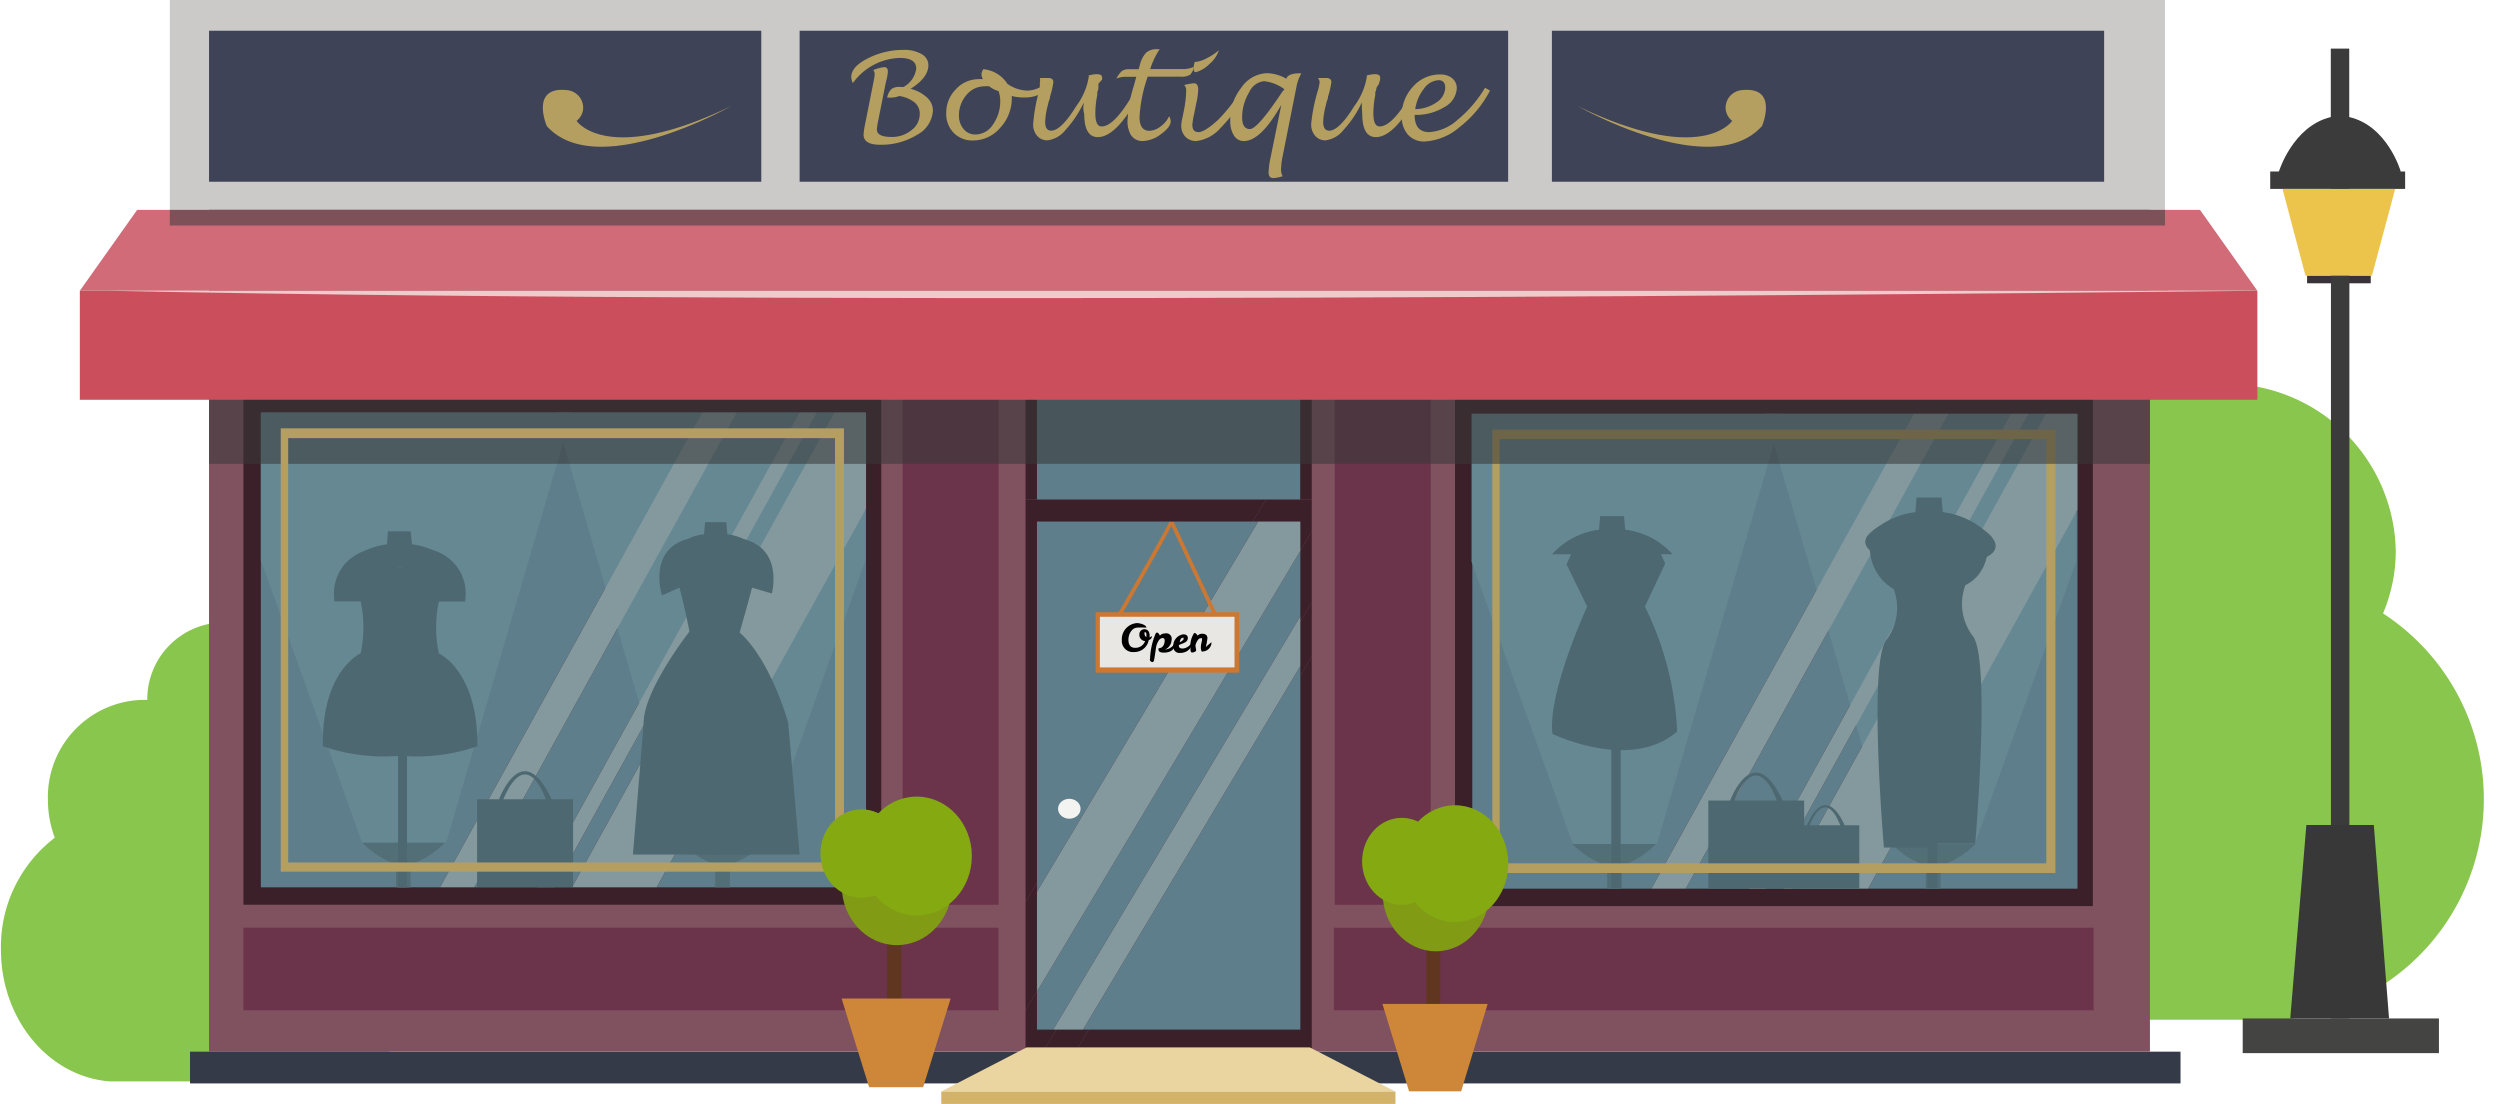 <svg xmlns="http://www.w3.org/2000/svg" viewBox="-0.065 0 170.848 75.44"><title>Depositphotos_93364448_11</title><g data-name="Layer 2"><g data-name="Слой 1"><path d="M14.61 70.09a9.83 9.83 0 0 0 1.45-5.19 8.21 8.21 0 0 0-1.32-5.14c1.05-1.22 1.32-3.28 1.32-5.07a7.3 7.3 0 0 0-.19-1.69A5.25 5.25 0 1 0 10 47.83h-.38a6.64 6.64 0 0 0-6.41 6.85 7.24 7.24 0 0 0 .47 2.57A9.37 9.37 0 0 0 0 64.9c0 4.77 3.27 8.68 7.43 9h19.12v-3.81z" fill="#89c64d"/><path d="M142.62 63.3a15.17 15.17 0 0 1-2.69-8.64c0-3.5.48-6 2.45-8.56-1.95-2-2.45-5.47-2.45-8.45a11 11 0 0 1 .36-2.74c-4.69-.56-8.32-4.22-8.32-8.68 0-4.84 4.28-8.76 9.56-8.76s9.56 3.92 9.56 8.76h.71a11.64 11.64 0 0 1 11.86 11.41 11 11 0 0 1-.87 4.28 15.14 15.14 0 0 1-6.86 27.77h-35.4V63.3z" fill="#89c64d"/><path fill="#353a49" d="M12.92 71.87h136.03v2.17H12.92z"/><path fill="#80515f" d="M14.22 8.05h132.64v63.82H14.22z"/><path fill="#cccac8" d="M11.54 0h136.35v14.34H11.54z"/><path fill="#3e4357" d="M54.58 2.1H103v10.32H54.58z"/><path fill="#3b2029" d="M70.02 25.63h19.56v8.5H70.02z"/><path fill="#3b2029" d="M16.57 26.83h43.59v35H16.57z"/><path fill="#6b344a" d="M61.62 27.2h6.56v34.63h-6.56z"/><path fill="#6b344a" d="M91.15 27.2h6.56v34.63h-6.56z"/><path fill="#5e7e8b" d="M17.76 28.19v32.45H30l17.93-32.45H17.76z"/><path fill="#5e7e8b" d="M55.75 28.19L37.82 60.64h1.2l17.94-32.45h-1.21z"/><path fill="#5e7e8b" d="M50.28 28.19L32.35 60.64h4.29l17.94-32.45h-4.3z"/><path fill="#5e7e8b" d="M59.12 34.76L44.81 60.64h14.31V34.76z"/><path fill="#3b2029" d="M70.02 34.13v27.5l16.43-27.5H70.02z"/><path fill="#3b2029" d="M89.58 71.87v-27l-16.14 27h16.14z"/><path fill="#3b2029" d="M89.58 36.31L70.02 69.04v2.83h1.21l18.35-30.7v-4.86z"/><path fill="#3b2029" d="M89.58 34.13h-3.13l-16.43 27.5v7.41l19.56-32.73v-2.18z"/><path fill="#3b2029" d="M71.23 71.87h2.21l16.14-27v-3.7l-18.35 30.7z"/><path fill="#5e7e8b" d="M70.8 35.64v25.3l15.12-25.3H70.8z"/><path fill="#5e7e8b" d="M88.8 70.36V45.52L73.95 70.36H88.8z"/><path fill="#5e7e8b" d="M88.8 37.65l-18 30.11v2.6h1.11L88.8 42.11v-4.46z"/><path fill="#84999e" d="M88.8 35.64h-2.88L70.8 60.94v6.82l18-30.11v-2.01z"/><path fill="#84999e" d="M71.91 70.36h2.04L88.8 45.52v-3.41L71.91 70.36z"/><path fill="#5e7e8b" d="M70.8 26.55h17.99v7.58H70.8z"/><ellipse cx="73.01" cy="55.27" rx=".77" ry=".68" fill="#f3f4f2"/><path fill="#3b2029" d="M99.37 26.92h43.59v35H99.37z"/><path fill="#5e7e8b" d="M100.55 28.28v32.45h12.24l17.94-32.45h-30.18z"/><path fill="#5e7e8b" d="M138.55 28.28l-17.94 32.45h1.21l17.93-32.45h-1.2z"/><path fill="#5e7e8b" d="M133.08 28.28l-17.94 32.45h4.3l17.93-32.45h-4.29z"/><path fill="#5e7e8b" d="M141.91 34.84L127.6 60.73h14.31V34.84z"/><path d="M109.77 59.17v1.56h1v-1.56a6.34 6.34 0 0 0 2.35-1.5h-5.75a6.34 6.34 0 0 0 2.4 1.5z" fill="#526e77"/><path fill="#658893" d="M107.42 57.67l-6.92-19.29v-10.1h21.26l-8.59 29.39h-5.75z"/><path d="M132.55 59.17v1.56h-1v-1.56a6.34 6.34 0 0 1-2.35-1.5h5.75a6.34 6.34 0 0 1-2.4 1.5z" fill="#526e77"/><path fill="#658893" d="M134.9 57.67l6.92-19.29v-10.1h-21.26l8.59 29.39h5.75z"/><path fill="#84999e" d="M141.91 28.28h-2.16l-17.93 32.45h5.78l14.31-25.89v-6.56z"/><path fill="#84999e" d="M130.73 28.28l-17.94 32.45h2.35l17.94-32.45h-2.35z"/><path fill="#84999e" d="M137.37 28.28l-17.93 32.45h1.17l17.94-32.45h-1.18z"/><path d="M27 59.08v1.56h1v-1.56a6.34 6.34 0 0 0 2.35-1.5h-5.67a6.34 6.34 0 0 0 2.32 1.5z" fill="#526e77"/><path fill="#658893" d="M24.68 57.58l-6.92-19.29v-10.1h21.26l-8.59 29.39h-5.75z"/><path d="M49.81 59.08v1.56h-1v-1.56a6.34 6.34 0 0 1-2.35-1.5h5.75a6.34 6.34 0 0 1-2.4 1.5z" fill="#526e77"/><path fill="#658893" d="M52.16 57.58l6.92-19.29v-10.1H37.82l8.59 29.39h5.75z"/><path fill="#4d6870" d="M27.14 49.67h.61v10.98h-.61z"/><path d="M121.76 54.71c-2-4.31-3.59 0-3.59 0h-1.49v6h6.55v-6zm-.4 0h-2.9c1.54-3.71 2.81-.28 2.9 0z" fill="#4d6870"/><path d="M126 56.4c-1.43-3.1-2.58 0-2.58 0h-1.08v4.33H127V56.4zm-.29 0h-2.11c1.13-2.65 2.02-.2 2.09 0z" fill="#4d6870"/><path d="M28.09 37.2l-.09-.89h-1.55l-.07.89a5 5 0 0 0-3.08 1.6h7.87a5 5 0 0 0-3.08-1.6z" fill="#4d6870"/><path d="M29.93 44.66a8.37 8.37 0 0 1 0-3.55h1.78a3.07 3.07 0 0 0-2.35-3.55 3.39 3.39 0 0 1-2.08 1.24 3.39 3.39 0 0 1-2.08-1.24 3.07 3.07 0 0 0-2.4 3.54h1.78a8.37 8.37 0 0 1 0 3.55S21.9 45.83 22 51a12.8 12.8 0 0 0 5 .67h.56a12.8 12.8 0 0 0 5-.67c.04-5.17-2.63-6.34-2.63-6.34z" fill="#4d6870"/><path fill="#4d6870" d="M131.66 48.7h.67v12.04h-.67z"/><path d="M132.7 35l-.08-1h-1.71l-.08 1a5.46 5.46 0 0 0-3.38 1.75h8.63A5.46 5.46 0 0 0 132.7 35z" fill="#4d6870"/><path d="M128.42 35.94a14.2 14.2 0 0 0 4.67.84c2.55 0-2 2-2 2s-6.01-.95-2.67-2.84z" fill="#4d6870"/><path d="M135.65 36.33s3.24 2.24-4.56 2.44l.91-2.44z" fill="#4d6870"/><path d="M127.75 37a3.27 3.27 0 0 0 1.6 3.26 3.64 3.64 0 0 1-.49 3.46c-1.27 1.47-.18 14.2-.18 14.2H132V38.77s-3.36.04-4.25-1.77z" fill="#4d6870"/><path d="M135.78 36.65s.38 2.38-1.53 3.34a3.64 3.64 0 0 0 .49 3.46c1.27 1.47.18 14.2.18 14.2h-3.32V38.54s3.29-.04 4.18-1.89z" fill="#4d6870"/><path fill="#4d6870" d="M110.05 49.25h.64v11.48h-.64z"/><path d="M111 36.2l-.08-.93h-1.63l-.08.93a5.21 5.21 0 0 0-3.21 1.68h8.24A5.21 5.21 0 0 0 111 36.2z" fill="#4d6870"/><path fill="#4d6870" d="M107.89 36.57l4.46 1.31v-1.31l.64.31.74 1.63-1.38 2.94h-3.95l-1.41-2.88.9-2z"/><path d="M108.4 41.45s-2.72 5.92-2.37 8.7c0 0 5.33 2.61 8.52-.16a21.41 21.41 0 0 0-2.2-8.53c-2.15-4.21-3.95-.01-3.95-.01z" fill="#4d6870"/><path d="M101.92 29.36v30.3h38.48v-30.3zM139.78 59h-37.36V30h37.36z" fill="#b49f60"/><path fill="#84999e" d="M59.12 28.19h-2.16L39.02 60.64h5.79l14.31-25.88v-6.57z"/><path fill="#84999e" d="M47.93 28.19L30 60.64h2.35l17.93-32.45h-2.35z"/><path fill="#84999e" d="M54.58 28.19L36.64 60.64h1.18l17.93-32.45h-1.17z"/><path d="M37.63 54.62c-2-4.31-3.59 0-3.59 0h-1.5v6h6.56v-6zm-.4 0h-2.9c1.58-3.67 2.8-.28 2.9 0z" fill="#4d6870"/><path fill="#4d6870" d="M48.76 48.16h.57v10.25h-.57z"/><path d="M49.64 36.51l-.07-.83h-1.45l-.07.83a3.1 3.1 0 0 0-2.54 1.84l3.34-.35 3.52.35a3.65 3.65 0 0 0-2.73-1.84z" fill="#4d6870"/><path d="M50.48 43.23s.43-1.49.85-3.07l1.35.4s.82-3-1.89-3.71A3.17 3.17 0 0 1 48.85 38a3.17 3.17 0 0 1-1.95-1.16c-2.71.76-1.73 3.85-1.73 3.85l1.2-.53c.42 1.58.68 3 .68 3s-3.13 4-3.13 6.24a12 12 0 0 0 4.68.6h.52a12 12 0 0 0 4.68-.62c-1.43-4.72-3.32-6.15-3.32-6.15z" fill="#4d6870"/><path fill="#4d6870" d="M43.92 49.41h9.88l.78 8.99H43.19l.73-8.99z"/><path fill="#383838" opacity=".56" d="M14.22 26.55h132.64v5.15H14.22z"/><path d="M19.12 29.27v30.3h38.49v-30.3zM57 58.94H19.63v-29H57z" fill="#b49f60"/><path fill="#d16b78" d="M150.28 14.34H9.31l-3.92 5.53H154.2l-3.92-5.53z"/><path fill="#cb4e5c" d="M5.39 19.87H154.2v7.45H5.39z"/><path d="M7.35 19.87H154.2S61.39 21 7.35 19.87z" fill="#efcbcb"/><path fill="#6b344a" d="M16.57 63.4h51.6v5.64h-51.6z"/><path fill="#6b344a" d="M91.09 63.4h51.92v5.64H91.09z"/><path fill="#3d3e3f" opacity=".56" d="M11.54 14.34h136.35v1.07H11.54z"/><path fill="#393239" d="M157.6 18.83h4.35v.53h-4.35z"/><path fill="#3b3b3b" d="M155.08 11.72h9.22v1.19h-9.22z"/><path fill="#444443" d="M153.2 69.6h13.41v2.37H153.2z"/><path d="M164 11.72s-.9-3.12-3.52-3.72V3.32h-1.26V8c-2.62.63-3.56 3.76-3.56 3.76l1 .59 2.57-.32V69.6h1.26V12l2.57.32z" fill="#3b3b3b"/><path fill="#383838" d="M156.45 69.6l1.1-13.22h4.61l1.04 13.22h-6.75z"/><path fill="#ecc44b" d="M157.49 18.84l-1.57-5.93h7.7l-1.59 5.93h-4.54z"/><path d="M76.41 42.32l-.21-.16c1.42-2.46 3.55-6.21 3.64-6.49h.25c0 .18-1.24 2.41-3.68 6.65z" fill="#cc7832"/><path fill="#cc7832" d="M82.89 42.15l-2.97-6.35.22-.14 2.98 6.35-.23.14z"/><path fill="#cc7832" d="M74.81 41.84h9.81v4.13h-9.81z"/><path fill="#e8e7e3" d="M75.1 42.15h9.2v3.46h-9.2z"/><path d="M78.28 42.89h-.08a4.51 4.51 0 0 0-.52 0c-.4 0-.63.45-.63.83s.17.55.45.55a.69.69 0 0 0 .69-.46.42.42 0 0 1-.39-.46.34.34 0 0 1 .35-.35c.24 0 .35.2.35.43v.12c0 .04.1-.07.16-.07a.28.28 0 0 1-.22.26 1 1 0 0 1-1 .82.76.76 0 0 1-.84-.8 1.11 1.11 0 0 1 1.06-1.18c.39.04.62.19.62.31zm0 .64a1.32 1.32 0 0 0 0-.15c0-.06 0-.17-.08-.17s-.05 0-.05.1a.24.24 0 0 0 .12.22z"/><path d="M80 43.73a.76.76 0 0 1-.44.66.84.84 0 0 0 .6-.34c0-.05.07-.08.09-.08s0 0 0 .09a.62.62 0 0 1-.43.49 1.09 1.09 0 0 1-.37.05c-.18 0-.34-.05-.34-.2a.31.31 0 0 1 0-.1c.29 0 .42-.26.42-.55a.15.15 0 0 0-.15-.15.38.38 0 0 0-.29.23 1.13 1.13 0 0 0-.14.35c-.07.42-.14 1-.17 1a.13.13 0 0 1-.09.07c-.07 0-.14-.08-.16-.11a.19.19 0 0 1 0-.14 4.78 4.78 0 0 1 .38-1.7.11.11 0 0 1 .1-.07c.08 0 .16.13.19.21a.44.44 0 0 1 .35-.15.37.37 0 0 1 .45.44z"/><path d="M81.36 44v.09c0 .09-.19.53-.78.53a.41.41 0 0 1-.46-.41.79.79 0 0 1 .69-.86c.2 0 .3.1.3.25 0 .31-.33.35-.61.48v.07c0 .14.15.17.25.17.38-.02.55-.32.61-.32zm-.81-.1c.15-.1.27-.14.27-.25s0-.06-.08-.06-.16.13-.18.29z"/><path d="M82 44.26c0-.27.08-.4.08-.55s0-.09-.12-.09-.29.28-.33.49a2.54 2.54 0 0 0 .05.3c0 .06 0 .12-.22.18h-.06c-.09 0-.11-.1-.11-.26a1.61 1.61 0 0 1 .21-1c0-.05.07-.07.1-.07s.14.1.18.18a.41.41 0 0 1 .31-.13c.23 0 .36.11.36.3a4.7 4.7 0 0 1-.11.61s.33-.31.38-.31 0 0 0 .09a.63.63 0 0 1-.58.52c-.08.07-.14-.09-.14-.26z"/><path fill="#603620" d="M60.55 64.03h.99v4.85h-.99z"/><path fill="#ce8739" d="M61.21 68.24h-3.76l1.88 6.06h3.69l1.88-6.06h-3.69z"/><ellipse cx="61.23" cy="60.53" rx="3.77" ry="4.06" fill="#819b15"/><ellipse cx="62.58" cy="58.5" rx="3.77" ry="4.06" fill="#85aa11"/><ellipse cx="58.81" cy="58.33" rx="2.81" ry="3.02" fill="#85aa11"/><path fill="#603620" d="M97.41 64.46h.95v4.77h-.95z"/><path fill="#ce8739" d="M98.04 68.61h-3.63l1.82 5.97h3.56l1.81-5.97h-3.56z"/><ellipse cx="98.06" cy="61.02" rx="3.64" ry="3.99" fill="#819b15"/><ellipse cx="99.37" cy="59.02" rx="3.64" ry="3.99" fill="#85aa11"/><ellipse cx="95.73" cy="58.86" rx="2.71" ry="2.97" fill="#85aa11"/><path fill="#ead5a0" d="M89.45 71.58H70.09l-5.85 3.02H95.3l-5.85-3.02z"/><path fill="#d3b36a" d="M64.26 74.6H95.3v.84H64.26z"/><path d="M58.22 5.68a1 1 0 0 1-.11-.42q0-.7 1.13-1.27a5.33 5.33 0 0 1 2.47-.58 2.28 2.28 0 0 1 1.21.29.86.86 0 0 1 .46.75q0 .86-1.22 1.62a2.54 2.54 0 0 1 1.12.59 1.21 1.21 0 0 1 .41.89 2 2 0 0 1-1.06 1.65 4.64 4.64 0 0 1-2.57.69q-1.11 0-1.11-.7a5.52 5.52 0 0 1 .12-.78l.57-2.87a2.89 2.89 0 0 0 .07-.49.4.4 0 0 0-.1-.26 2.55 2.55 0 0 1 .75-.2q.25 0 .25.29s0 .29-.13.71l-.53 2.66a4.17 4.17 0 0 0-.09.6q0 .51 1 .51a2.1 2.1 0 0 0 1.36-.46 1.38 1.38 0 0 0 .57-1.1 1 1 0 0 0-.35-.8 2.29 2.29 0 0 0-1.05-.44 1.53 1.53 0 0 1-.57.11h-.26a1.17 1.17 0 0 1 .29-.58.87.87 0 0 1 .57-.15h.27a1.69 1.69 0 0 0 .86-1.25q0-.73-1.12-.73a4.08 4.08 0 0 0-3.21 1.72z" fill="#b49f60"/><path d="M69.08 6.56a1.42 1.42 0 0 1 0 .17 2.93 2.93 0 0 1-.79 2 2.44 2.44 0 0 1-1.86.87 1.78 1.78 0 0 1-1.32-.52 1.84 1.84 0 0 1-.51-1.35 2.28 2.28 0 0 1 .66-1.63 2.09 2.09 0 0 1 1.56-.69 1.26 1.26 0 0 1 .29 0 .67.67 0 0 1-.1-.31.61.61 0 0 1 .13-.37 2.18 2.18 0 0 1 1.64 1 2.45 2.45 0 0 0 1.4.46 2.06 2.06 0 0 0 1-.32l.2.34a2.28 2.28 0 0 1-1.32.45 3.33 3.33 0 0 1-.98-.1zm-.92-.34a1.86 1.86 0 0 1-.62-.32 1.75 1.75 0 0 0-.34 0 1.58 1.58 0 0 0-1.2.57 2.11 2.11 0 0 0-.53 1.41 1.39 1.39 0 0 0 .32.94 1 1 0 0 0 .83.37 1.43 1.43 0 0 0 1.18-.69 2.75 2.75 0 0 0 .49-1.64 2 2 0 0 0-.12-.65z" fill="#b49f60"/><path d="M74 7a7.28 7.28 0 0 1-1.24 1.87 1.87 1.87 0 0 1-1.23.72.91.91 0 0 1-.72-.31 1.17 1.17 0 0 1-.27-.81 11.69 11.69 0 0 1 .43-2.34A3.35 3.35 0 0 0 71 5.6a.56.56 0 0 0 0-.27h.56q.36 0 .36.28a5.87 5.87 0 0 1-.23 1c0 .16-.08.28-.09.34l-.06.25a5.24 5.24 0 0 0-.18 1.13q0 .6.41.6.68 0 1.71-1.67a4.59 4.59 0 0 0 .85-1.94.31.31 0 0 0 0-.16 2.14 2.14 0 0 1 .56-.09q.36 0 .36.22a.55.55 0 0 1 0 .15l-.25.28V6c0 .13-.06.24-.08.31v.19a6.36 6.36 0 0 0-.13 1.25q0 .89.43.89.95 0 2.4-2.66l.34.2q-1.66 3.19-3 3.19-.93 0-.93-1.6-.1-.27-.03-.77z" fill="#b49f60"/><path d="M79.83 7.94a.74.74 0 0 1 .11.35q0 .4-.67.88a2.16 2.16 0 0 1-1.27.47.93.93 0 0 1-.79-.43A1.89 1.89 0 0 1 77 8.09a8.56 8.56 0 0 1 .4-2.16l.19-.68h-.68a1.61 1.61 0 0 0-.68.12 1.72 1.72 0 0 1 .39-.53.94.94 0 0 1 .52-.11h.61l.08-.28a1.89 1.89 0 0 1 .44-.86 1.13 1.13 0 0 1 .73-.23h.19a5.15 5.15 0 0 0-.65 1.36h2.13a2 2 0 0 0 .86-.15 1 1 0 0 1-.27.54 1.1 1.1 0 0 1-.62.13h-2.28l-.06.2A9.85 9.85 0 0 0 77.81 8q0 .94.68.94a1.33 1.33 0 0 0 .76-.3 1.74 1.74 0 0 0 .58-.7z" fill="#b49f60"/><path d="M85.2 6.23a11.23 11.23 0 0 1-1.85 2.51 2.6 2.6 0 0 1-1.68.9 1 1 0 0 1-.73-.3 1.09 1.09 0 0 1-.28-.78 3.27 3.27 0 0 1 .09-.56l.09-.44A7.88 7.88 0 0 0 81 6.19a.53.53 0 0 0-.14-.38 4.26 4.26 0 0 1 .66-.12q.3 0 .3.42a4.89 4.89 0 0 1-.12.89l-.16.79a4.88 4.88 0 0 0-.12.74q0 .5.42.5t1.35-.85A11.55 11.55 0 0 0 84.86 6zm-3.6-2h.06a2.12 2.12 0 0 0 .78-.27 3.46 3.46 0 0 0 .79-.53 2 2 0 0 1-.63.93 2.15 2.15 0 0 1-.93.57q-.16 0-.16-.2a1.33 1.33 0 0 1 .09-.54z" fill="#b49f60"/><path d="M87.5 7.16q-1.4 2.48-2.56 2.48a.78.78 0 0 1-.68-.38 1.82 1.82 0 0 1-.25-1A3.48 3.48 0 0 1 84.76 6a2.22 2.22 0 0 1 1.77-1 2.81 2.81 0 0 1 1.31.38q.12-.37.91-.37h.12a2.94 2.94 0 0 0-.34.94l-.95 4.78a4.57 4.57 0 0 0-.1.88.89.89 0 0 0 .11.43 2.22 2.22 0 0 1-.63.13q-.33 0-.33-.38a5.64 5.64 0 0 1 .13-1zm.21-1.06a2.76 2.76 0 0 0-1.4-.55 1.25 1.25 0 0 0-1 .74A3.37 3.37 0 0 0 84.82 8q0 .82.53.82t2.21-2.54z" fill="#b49f60"/><path d="M93 7a7.28 7.28 0 0 1-1.24 1.87 1.87 1.87 0 0 1-1.23.72.91.91 0 0 1-.72-.31 1.17 1.17 0 0 1-.27-.81A11.69 11.69 0 0 1 90 6.18a3.35 3.35 0 0 0 .12-.58.56.56 0 0 0-.12-.27h.56q.36 0 .36.28a5.87 5.87 0 0 1-.23 1c0 .16-.08.28-.09.34l-.06.25a5.24 5.24 0 0 0-.18 1.13q0 .6.41.6.68 0 1.71-1.67a4.59 4.59 0 0 0 .85-1.94.31.31 0 0 0 0-.16 2.14 2.14 0 0 1 .56-.09q.36 0 .36.22a.55.55 0 0 1 0 .15l-.08.29L94 6c0 .13-.06.24-.08.31v.19a6.36 6.36 0 0 0-.13 1.25q0 .89.43.89.95 0 2.4-2.66l.34.2q-1.66 3.19-3 3.19-.93 0-.93-1.6Q93 7.5 93 7z" fill="#b49f60"/><path d="M96.61 7.85q0 1.18 1 1.18a3.2 3.2 0 0 0 1.92-.83 8.36 8.36 0 0 0 1.89-2.2l.34.19a7.49 7.49 0 0 1-2.06 2.48 4 4 0 0 1-2.4 1 1.47 1.47 0 0 1-1.15-.47 1.84 1.84 0 0 1-.42-1.28 2.86 2.86 0 0 1 .77-2 2.42 2.42 0 0 1 1.85-.83 1.26 1.26 0 0 1 .83.26.87.87 0 0 1 .31.7 1.56 1.56 0 0 1-.87 1.28 3.64 3.64 0 0 1-2.01.52zm0-.39A2.64 2.64 0 0 0 98.1 7a1.25 1.25 0 0 0 .6-1q0-.52-.46-.52a1.31 1.31 0 0 0-1 .59 2.87 2.87 0 0 0-.59 1.4z" fill="#b49f60"/><path fill="#3e4357" d="M14.22 2.1h37.74v10.32H14.22z"/><path fill="#3e4357" d="M105.99 2.1h37.74v10.32h-37.74z"/><path d="M49.9 7.25s-9.18 5.21-12.6 1.36c0 0-1.17-2.73 1.38-2.45a1.21 1.21 0 0 1 1.1 1.35 1.19 1.19 0 0 1-.44.75s2.03 3.11 10.56-1.01z" fill="#b49f60"/><path d="M107.75 7.25s9.18 5.21 12.6 1.36c0 0 1.17-2.73-1.38-2.45a1.21 1.21 0 0 0-1.1 1.35 1.19 1.19 0 0 0 .44.75s-2.03 3.11-10.56-1.01z" fill="#b49f60"/></g></g></svg>